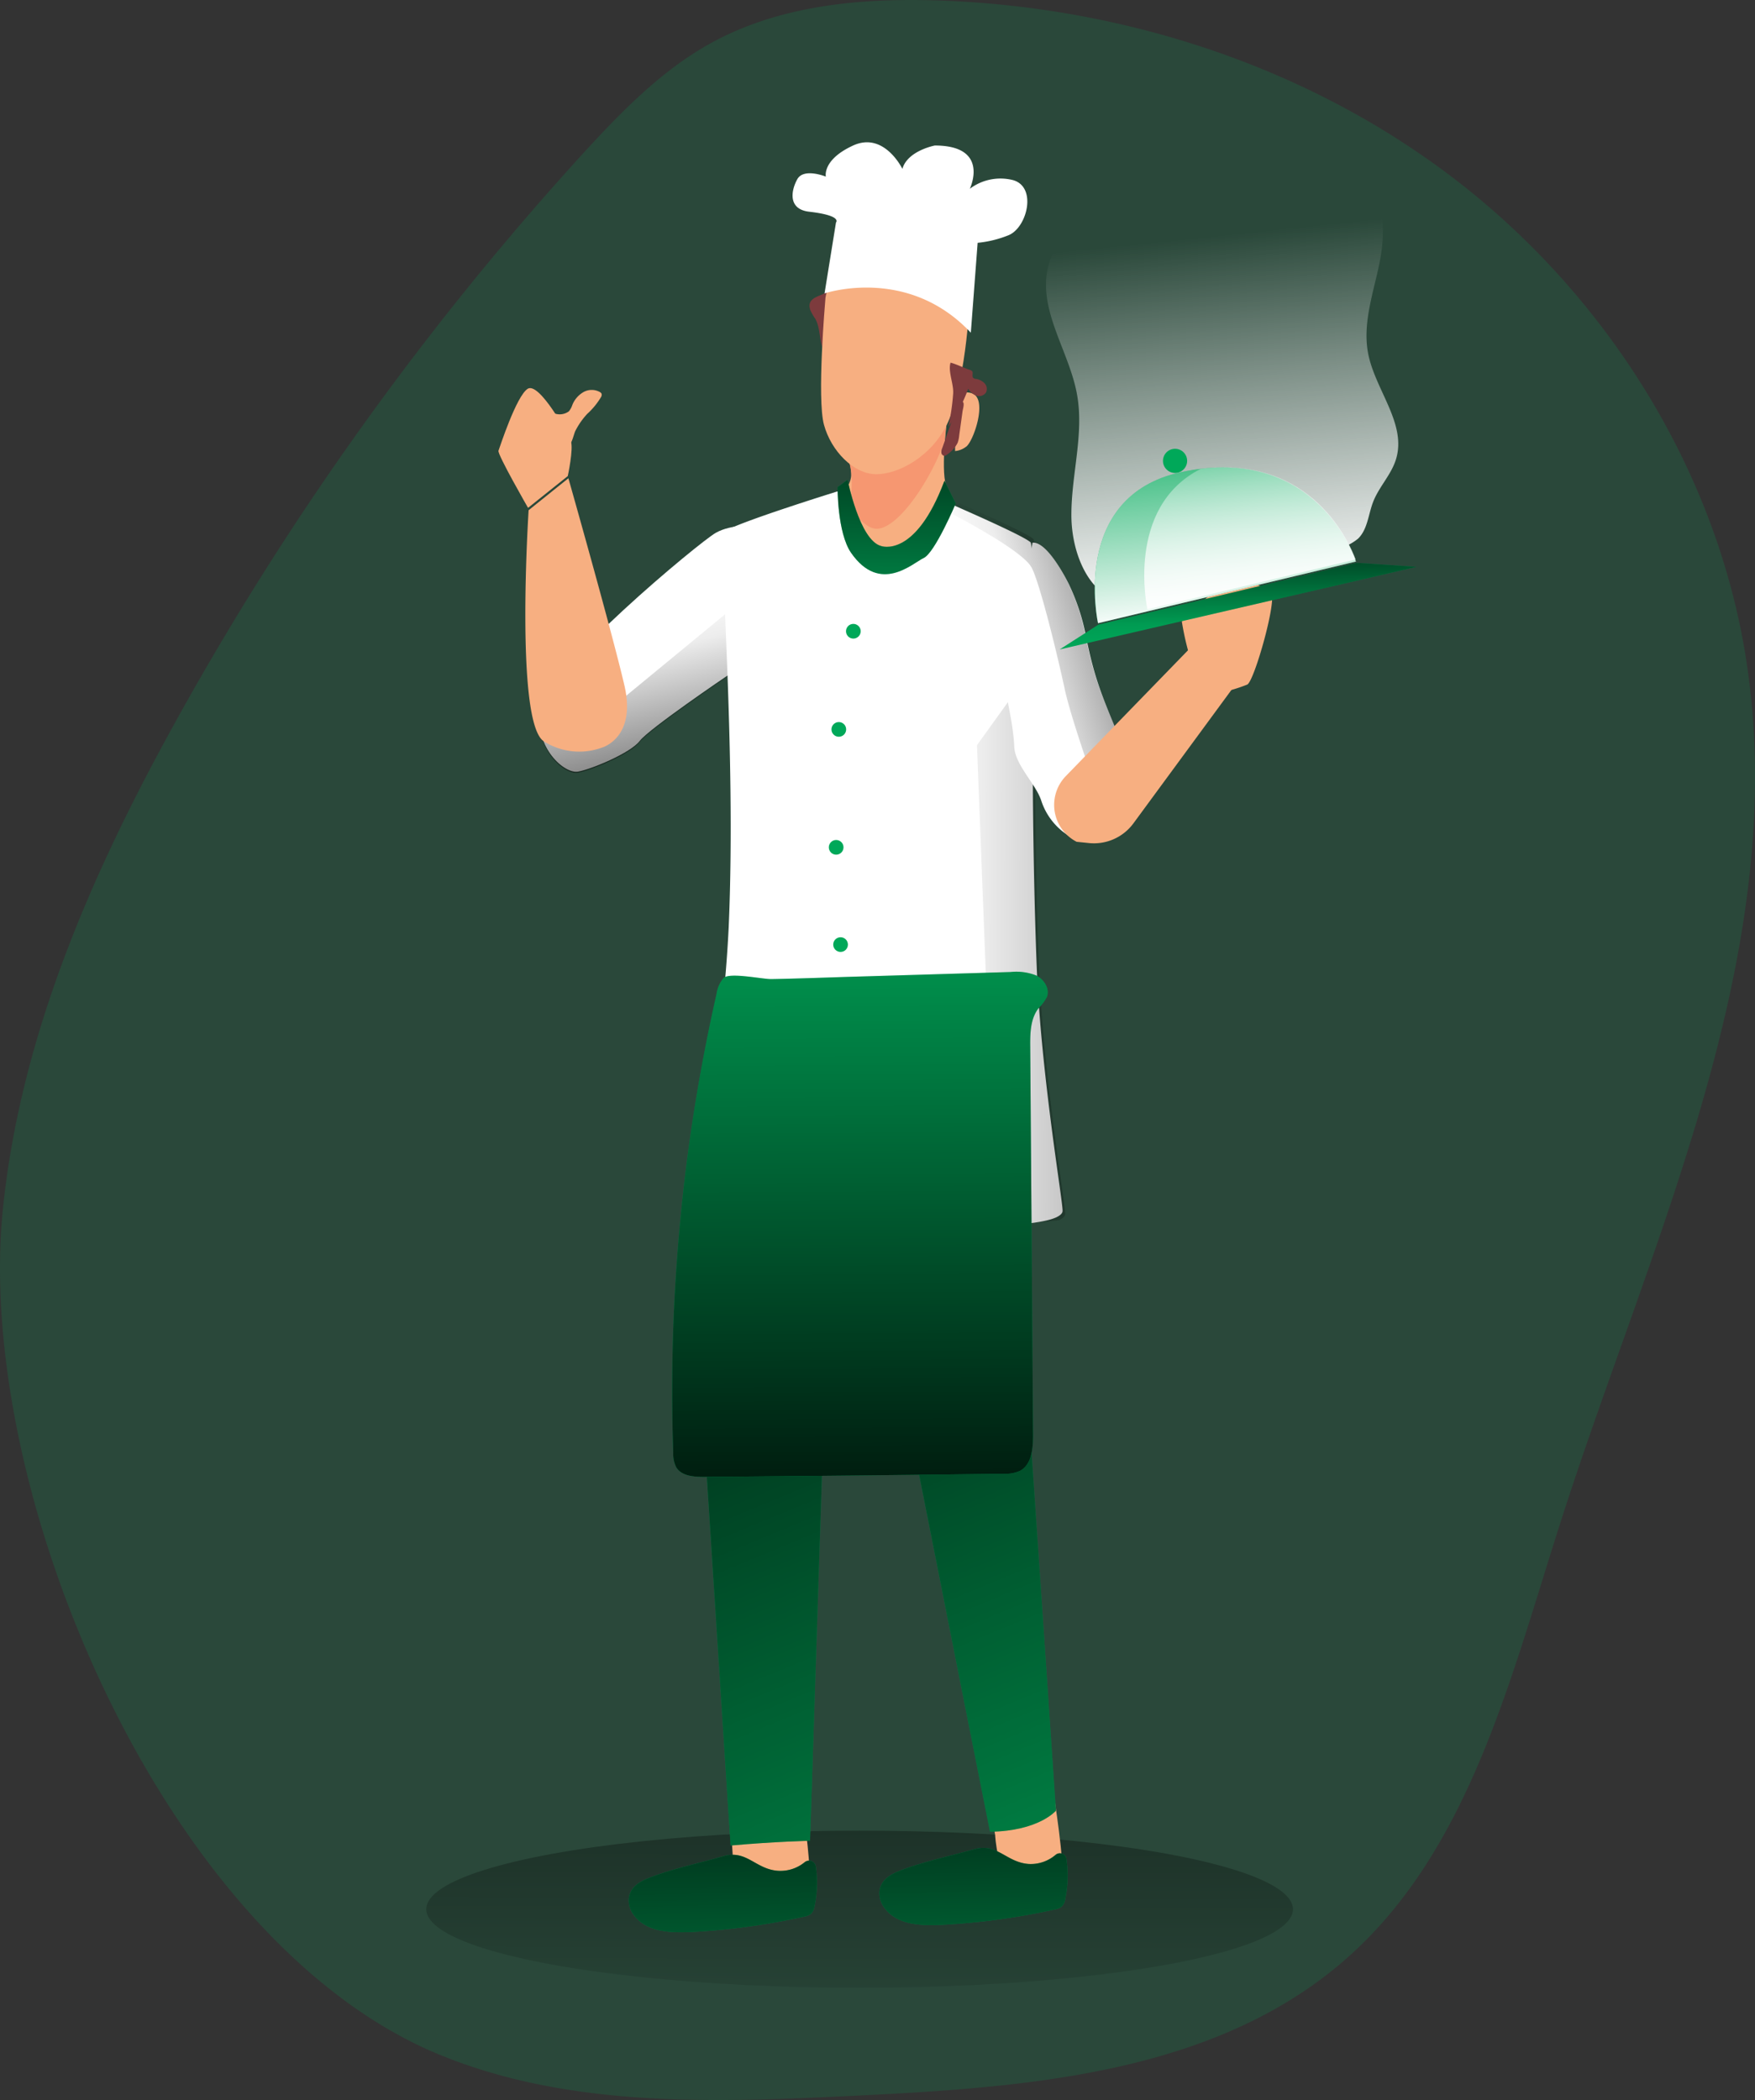 <svg xmlns="http://www.w3.org/2000/svg" xmlns:xlink="http://www.w3.org/1999/xlink" width="300" height="358.923" viewBox="0 0 300 358.923">
  <rect x="0" y="0" width="300" height="358.923" fill="#333333" stroke="none"/>
  <defs>
    <linearGradient id="linear-gradient" x1="0.475" y1="0.169" x2="0.541" y2="0.973" gradientUnits="objectBoundingBox">
      <stop offset="0.02" stop-color="#fff" stop-opacity="0"/>
      <stop offset="0.39" stop-color="#fff" stop-opacity="0.388"/>
      <stop offset="1" stop-color="#fff"/>
    </linearGradient>
    <linearGradient id="linear-gradient-2" x1="0.551" y1="-3.306" x2="0.48" y2="2.002" gradientUnits="objectBoundingBox">
      <stop offset="0.01"/>
      <stop offset="0.83" stop-opacity="0.071"/>
      <stop offset="1" stop-opacity="0"/>
    </linearGradient>
    <linearGradient id="linear-gradient-3" x1="0.345" y1="-0.221" x2="0.696" y2="1.713" xlink:href="#linear-gradient-2"/>
    <linearGradient id="linear-gradient-4" x1="0.885" y1="1.732" x2="0.398" y2="0.014" xlink:href="#linear-gradient-2"/>
    <linearGradient id="linear-gradient-5" x1="6.003" y1="0.55" x2="-1.173" y2="0.487" xlink:href="#linear-gradient-2"/>
    <linearGradient id="linear-gradient-6" x1="1.711" y1="-0.078" x2="0.187" y2="0.619" xlink:href="#linear-gradient-2"/>
    <linearGradient id="linear-gradient-7" x1="0.529" y1="-1.269" x2="0.463" y2="2.001" xlink:href="#linear-gradient-2"/>
    <linearGradient id="linear-gradient-8" x1="0.406" y1="-0.629" x2="0.537" y2="0.97" xlink:href="#linear-gradient-2"/>
    <linearGradient id="linear-gradient-9" x1="0.336" y1="-0.281" x2="0.534" y2="0.984" xlink:href="#linear-gradient"/>
    <linearGradient id="linear-gradient-10" x1="0.303" y1="-0.333" x2="0.541" y2="1.016" xlink:href="#linear-gradient"/>
    <linearGradient id="linear-gradient-11" x1="0.384" y1="-2.2" x2="0.688" y2="4.746" xlink:href="#linear-gradient-2"/>
    <linearGradient id="linear-gradient-12" x1="0.381" y1="-2.3" x2="0.684" y2="4.672" xlink:href="#linear-gradient-2"/>
    <linearGradient id="linear-gradient-13" x1="0.503" y1="1.278" x2="0.497" y2="-0.407" xlink:href="#linear-gradient-2"/>
  </defs>
  <g id="chef" transform="translate(0.002 -0.003)">
    <path id="Path_2302" data-name="Path 2302" d="M134.968,353.846c22.307,9.005,47.108,7.975,71.1,6.8,29.881-1.453,62.234-3.936,84.49-24.337,20.144-18.464,27.1-47.181,35.527-73.486,15.528-48.582,39.721-97.617,31.715-148.054C352.643,82.643,334.1,53.38,308.832,33.7s-57.021-30-88.766-31.127c-13.5-.474-27.5.783-39.37,7.388C172.37,14.6,165.57,21.6,159.058,28.692a511.523,511.523,0,0,0-68.818,95.6C75.557,150.585,62.976,178.9,59.885,209,54.867,257.517,87.612,334.794,134.968,353.846Z" transform="translate(-59.38 -2.48)" fill="#00a859" opacity="0.18"/>
    <path id="Path_2303" data-name="Path 2303" d="M236.495,90.093c0-6.9,2.2-13.8.952-20.58-1.337-7.322-6.583-14.179-4.993-21.481,1.013-4.537,4.466-8.1,7.8-11.3l6.411-6.259a8.273,8.273,0,0,1,2.451-1.874,8.416,8.416,0,0,1,3.14-.466q9.986-.182,19.962.2c5.51.2,11.718.891,15.121,5.226,3.038,3.93,2.724,9.5,1.651,14.371s-2.724,9.834-1.752,14.726c1.236,6.208,6.614,11.961,4.74,18.007-.81,2.643-2.917,4.709-3.909,7.292-.82,2.127-.932,4.649-2.552,6.249a8.74,8.74,0,0,1-4.051,1.864c-10.634,2.816-21.268,6.36-31.943,8.892C240.738,107.057,236.464,97.932,236.495,90.093Z" transform="translate(-53.354 -2.153)" fill="url(#linear-gradient)"/>
    <ellipse id="Ellipse_389" data-name="Ellipse 389" cx="74.075" cy="13.43" rx="74.075" ry="13.43" transform="translate(72.866 312.887)" fill="url(#linear-gradient-2)"/>
    <path id="Path_2304" data-name="Path 2304" d="M192.955,302.59s1.6,10.482.739,11.677-5.894.79-8.994.111-3.849-4.7-3.849-4.7l-.213-3.3Z" transform="translate(-55.597 7.482)" fill="#f7af81"/>
    <path id="Path_2305" data-name="Path 2305" d="M234.352,299s2.026,12.822,1.337,13.936-5.439.942-8.2.608-3.119-7.343-3.119-7.343l-.466-2.866Z" transform="translate(-54.262 7.436)" fill="#f7af81"/>
    <path id="Path_2306" data-name="Path 2306" d="M193.762,54.821a8.22,8.22,0,0,0,.851,1.509c1.063,1.874.547,4.426,1.863,6.137.324-1.377,3.038-11.06,1.752-11.688-.3-.152-1.9,1.185-2.279,1.357C194.795,52.634,193.184,53.029,193.762,54.821Z" transform="translate(-55.263 -1.863)" fill="#7d3b3d"/>
    <path id="Path_2307" data-name="Path 2307" d="M228.138,175.455l2.633,53.738,5.064,74.46s-2.907,3.484-11.272,3.6l-15.05-75.777-7.089-38.486-6.077,37.564L193.8,308.8s-5.9.122-13.581.81l-4.973-77.154,4.922-59.754Z" transform="translate(-55.334 5.821)" fill="#00a859"/>
    <path id="Path_2308" data-name="Path 2308" d="M228.138,175.455l2.633,53.738,5.064,74.46s-2.907,3.484-11.272,3.6l-15.05-75.777-7.089-38.486-6.077,37.564L193.8,308.8s-5.9.122-13.581.81l-4.973-77.154,4.922-59.754Z" transform="translate(-55.334 5.821)" fill="url(#linear-gradient-3)"/>
    <path id="Path_2309" data-name="Path 2309" d="M185.6,89.5l-4.608,25.472h0c-.415.273-13.622,9.237-15.192,11.3s-8.264,4.841-10.553,5.246-7.383-3.95-6.563-10.594S176.026,92.265,178.8,90.7,185.6,89.5,185.6,89.5Z" transform="translate(-56.446 0.369)" fill="#fff"/>
    <path id="Path_2310" data-name="Path 2310" d="M182.62,102.46l-1.631,12.346h0c-.415.273-13.622,9.237-15.192,11.3s-8.264,4.841-10.553,5.246-7.383-3.95-6.563-10.594l14.179-2.026Z" transform="translate(-56.466 0.713)" fill="url(#linear-gradient-4)"/>
    <path id="Path_2311" data-name="Path 2311" d="M237.006,206.212c0,.405-.4.76-1.013,1.063-4.345,2.086-21.522,1.691-32.126.618-1.013-.1-1.317-14.7-1.317-14.7s-3.727,14.068-4.578,13.9c-9.176-1.742-24.844-3.545-24.844-3.545a237.294,237.294,0,0,0,6.806-45.839c1.347-30.961-1.823-66.743-.82-67.553,1.813-1.458,19.354-6.907,19.354-6.907l18.23,1.58,2.238,1.013c3.849,1.7,11.424,5.064,12.579,6.077.061,0,.1.223.142.517.122.912.182,2.967.213,5.915.071,6.887,0,18.625.061,32.044v4.314c.081,9.642.273,19.962.658,29.847C233.32,182.989,237.108,204.825,237.006,206.212Z" transform="translate(-55.372 0.757)" fill="#fff"/>
    <path id="Path_2312" data-name="Path 2312" d="M236.39,205.791c0,.405-.395.76-1.013,1.063a137.727,137.727,0,0,1-13.774,1.013l2.37-13.308-2.664-68.869,6.806-9.459,3.16,13.754c0,10.847.223,22.8.679,34.161C232.7,182.567,236.492,204.4,236.39,205.791Z" transform="translate(-54.309 1.676)" fill="url(#linear-gradient-5)"/>
    <path id="Path_2313" data-name="Path 2313" d="M246.1,140.914c-1.712,2.532-5.388,3.221-8.2,2.026a11.14,11.14,0,0,1-5.834-6.725,9.772,9.772,0,0,0-.81-1.681c-1.408-2.41-3.666-4.953-3.768-7.414-.273-5.844-2.441-11.677-2.451-17.531,0-4.507,3.038-9.368,4.669-14a19.563,19.563,0,0,0,.9-3.342,1.387,1.387,0,0,1,.354,0c2.228.284,4.963,5.3,5.8,6.958a36.932,36.932,0,0,1,3.038,9.3c1.3,6.472,2.532,9.561,5.064,15.637.9,2.127,1.205,7.829,1.823,10.057A8.1,8.1,0,0,1,246.1,140.914Z" transform="translate(-54.113 0.514)" fill="#fff"/>
    <path id="Path_2314" data-name="Path 2314" d="M245.03,124.256l-4.811,6.077s-3.1-8.882-3.97-13.1c-.79-3.727-3.312-14.392-4.963-18.959a13.561,13.561,0,0,0-.587-1.448,5.062,5.062,0,0,0-.881-1.134c-3.3-3.312-13.318-8.4-13.318-8.4l1.853-1.519c3.849,1.7,11.424,5.064,12.579,6.077.061,0,.1.223.142.517,2.228.284,4.963,5.3,5.8,6.958a36.937,36.937,0,0,1,3.038,9.3C241.212,115.09,242.448,118.179,245.03,124.256Z" transform="translate(-54.313 0.261)" fill="url(#linear-gradient-6)"/>
    <path id="Path_2315" data-name="Path 2315" d="M216.911,71.662s-1.165,8.487-.233,11.627S213.3,95.837,206.9,96.455s-7.373-10.29-7.495-11.566,1.752-2.1.82-5.236S215.929,67.884,216.911,71.662Z" transform="translate(-54.972 -0.313)" fill="#f7af81"/>
    <path id="Path_2316" data-name="Path 2316" d="M200.223,79.612a16.9,16.9,0,0,1-.263,7.768c1.691,1.286,3.251,3.494,5.064,3.322,3.828-.344,9.3-8.9,11.333-14.878a1.405,1.405,0,0,1,.1-.334c.182-2.147.405-3.828.405-3.828C215.922,67.884,199.3,76.473,200.223,79.612Z" transform="translate(-54.96 -0.336)" fill="#f69771"/>
    <path id="Path_2317" data-name="Path 2317" d="M241.79,131.48" transform="translate(-53.84 1.437)" fill="none" stroke="#000" stroke-miterlimit="10" stroke-width="0.55"/>
    <path id="Path_2318" data-name="Path 2318" d="M196.089,53.375s-1.448,16.681-.213,21.177,5.064,8.4,8.9,8.437,9.662-3.109,12.285-8.862,4.051-19.851,3.433-21.785-4.436-8.042-14.7-7.211C198.743,45.7,196.119,50.813,196.089,53.375Z" transform="translate(-55.026 -1.936)" fill="#f7af81"/>
    <path id="Path_2319" data-name="Path 2319" d="M217.79,62.688s.294-3.9,2.967-2.846.111,8.366-1.114,9.115a3.615,3.615,0,0,1-1.853.719" transform="translate(-54.53 7.417)" fill="#f7af81"/>
    <path id="Path_2320" data-name="Path 2320" d="M159.515,127.651s5.945-1.61,3.869-10.594S153.8,81.61,153.8,81.61l-6.8,5.459s-2.36,36.329,2.6,39.5A11.3,11.3,0,0,0,159.515,127.651Z" transform="translate(-56.64 0.135)" fill="#f7af81"/>
    <path id="Path_2321" data-name="Path 2321" d="M153.86,81.83s1.013-4.7.527-5.955-5.449-10.26-7.4-8.953-4.75,9.986-4.973,10.573,5.054,9.763,5.054,9.763Z" transform="translate(-56.806 -0.457)" fill="#f7af81"/>
    <path id="Path_2322" data-name="Path 2322" d="M247.5,139.885l16.883-22.98-.5-13.855-28.054,28.885a7.09,7.09,0,0,0,1.934,11.141l2.086.213a8.365,8.365,0,0,0,7.646-3.4Z" transform="translate(-53.726 0.802)" fill="#f7af81"/>
    <path id="Path_2323" data-name="Path 2323" d="M261.833,117.871a27.238,27.238,0,0,0,4.618-1.388c1.236-.658,5.165-14.685,4.051-15.617s-5.732-3.565-7.019-2.714-8.224,7.515-8.224,7.515S257.225,119.269,261.833,117.871Z" transform="translate(-53.241 0.521)" fill="#f7af81"/>
    <path id="Path_2324" data-name="Path 2324" d="M198.16,83.266,199.872,82s2.026,10.28,5.692,11.313c0,0,5.844,2.289,10.867-11.141l1.924,3.879s-3.555,8.426-5.469,9.318-7.454,6.259-12.427-.891C198.1,91.044,198.16,83.266,198.16,83.266Z" transform="translate(-54.986 0.002)" fill="#00a859"/>
    <path id="Path_2325" data-name="Path 2325" d="M198.16,83.266,199.872,82s2.026,10.28,5.692,11.313c0,0,5.844,2.289,10.867-11.141l1.924,3.879s-3.555,8.426-5.469,9.318-7.454,6.259-12.427-.891C198.1,91.044,198.16,83.266,198.16,83.266Z" transform="translate(-54.986 0.002)" fill="url(#linear-gradient-7)"/>
    <path id="Path_2326" data-name="Path 2326" d="M156.891,71.272a12.6,12.6,0,0,0,2.421-2.937.739.739,0,0,0,.081-.557.648.648,0,0,0-.273-.273,2.866,2.866,0,0,0-2.826,0,4.446,4.446,0,0,0-1.9,2.2,3.393,3.393,0,0,1-.587,1.084,2.654,2.654,0,0,1-2.36.395.952.952,0,0,0-.608,0c-.314.162-.355.587-.324.942.091,1.1,1.489,4.861,3.109,4.578.668-.122,1.013-2.026,1.286-2.562a12.772,12.772,0,0,1,1.985-2.866Z" transform="translate(-56.563 -0.485)" fill="#f7af81"/>
    <path id="Path_2327" data-name="Path 2327" d="M195.979,52.326s14.179-4.821,25.006,6.715l1.165-15.364a18.919,18.919,0,0,0,5.175-1.256c3.251-1.185,5.064-8.274.881-9.459a8.71,8.71,0,0,0-7.393,1.479s3.555-7.393-5.986-7.393c0,0-4.659.881-5.54,3.99,0,0-3.109-6.431-8.426-3.99s-4.659,5.317-4.659,5.317-3.778-1.55-4.882.446-1.59,5.135,2.026,5.55c5.763.658,4.588,1.843,4.588,1.843Z" transform="translate(-55.034 -2.173)" fill="#fff"/>
    <path id="Path_2328" data-name="Path 2328" d="M216.65,66.238a26.677,26.677,0,0,0,3.393-6.482,2.725,2.725,0,0,0,1.408,1.185,1.418,1.418,0,0,0,1.641-.557,1.4,1.4,0,0,0-.263-1.57,2.552,2.552,0,0,0-1.489-.739.79.79,0,0,1-.435-.172c-.263-.284,0-.78-.152-1.1a.871.871,0,0,0-.476-.284c-.922-.3-2.36-1.013-3.251-1.215-.466,1.489.557,3.646.446,5.277A39.5,39.5,0,0,1,216.65,66.238Z" transform="translate(-54.541 6.688)" fill="#7d3b3d"/>
    <path id="Path_2329" data-name="Path 2329" d="M218.569,74.843a5.066,5.066,0,0,1-.273,1.276,5.236,5.236,0,0,1-1.833,2.026.881.881,0,0,1-.375.192.577.577,0,0,1-.567-.506,1.549,1.549,0,0,1,.142-.82l1.965-5.57a7.856,7.856,0,0,0,.365-1.266,1.915,1.915,0,0,1,.142-.587c.142-.273.638-.668,1.013-.486s.061,1.215,0,1.56Z" transform="translate(-54.603 -0.427)" fill="#7d3b3d"/>
    <path id="Path_2330" data-name="Path 2330" d="M175.02,108.1l60.97-14.118L225.811,93.3l-44.147,10.543Z" transform="translate(6.117 2.905)" fill="#00a859"/>
    <path id="Path_2331" data-name="Path 2331" d="M175.02,108.1l60.97-14.118L225.811,93.3l-44.147,10.543Z" transform="translate(6.117 2.905)" fill="url(#linear-gradient-8)"/>
    <path id="Path_2332" data-name="Path 2332" d="M241.007,106.536s-4.841-21.684,14.179-25.816c23.507-5.064,29.887,15.273,29.887,15.273Z" transform="translate(-53.313 -0.018)" fill="#00a859"/>
    <path id="Path_2333" data-name="Path 2333" d="M285.114,95.993l-44.107,10.543s-4.841-21.684,14.179-25.816c1.124-.243,2.208-.425,3.251-.557,19.243-2.451,25.634,13.035,26.525,15.5Z" transform="translate(-53.313 -0.018)" fill="url(#linear-gradient-9)"/>
    <path id="Path_2334" data-name="Path 2334" d="M284.886,95.659,249.3,104.166s-3.869-17.43,9.115-24C277.564,77.712,283.995,93.167,284.886,95.659Z" transform="translate(-53.164 -0.028)" fill="url(#linear-gradient-10)"/>
    <circle id="Ellipse_390" data-name="Ellipse 390" cx="2.066" cy="2.066" r="2.066" transform="translate(198.796 76.706)" fill="#00a859"/>
    <path id="Path_2335" data-name="Path 2335" d="M167.1,313.329c-1.762.668-3.626,1.7-3.626,3.96a4.051,4.051,0,0,0,.871,2.461c2.157,2.9,6.148,3.038,9.652,2.9a117.474,117.474,0,0,0,19.435-2.633,2.653,2.653,0,0,0,1.205-.5,2.451,2.451,0,0,0,.608-1.357,19.568,19.568,0,0,0,.2-6.695,1.175,1.175,0,0,0-1.894-.76,6.553,6.553,0,0,1-4.527,1.479c-3.9-.253-5.388-3.666-9.368-2.5C175.512,310.888,171.1,311.79,167.1,313.329Z" transform="translate(-55.995 7.569)" fill="#00a859"/>
    <path id="Path_2336" data-name="Path 2336" d="M208.6,312.128c-1.762.668-3.626,1.7-3.636,3.95a4.153,4.153,0,0,0,.881,2.471c2.147,2.9,6.148,3.038,9.652,2.886a117.474,117.474,0,0,0,19.435-2.633,2.552,2.552,0,0,0,1.205-.5,2.39,2.39,0,0,0,.608-1.357,19.709,19.709,0,0,0,.192-6.765,1.134,1.134,0,0,0-1.833-.729,6.542,6.542,0,0,1-4.578,1.58c-3.9-.263-5.4-3.666-9.368-2.512C217.012,309.688,212.637,310.589,208.6,312.128Z" transform="translate(-54.645 7.555)" fill="#00a859"/>
    <path id="Path_2337" data-name="Path 2337" d="M167.1,313.329c-1.762.668-3.626,1.7-3.626,3.96a4.051,4.051,0,0,0,.871,2.461c2.157,2.9,6.148,3.038,9.652,2.9a117.474,117.474,0,0,0,19.435-2.633,2.653,2.653,0,0,0,1.205-.5,2.451,2.451,0,0,0,.608-1.357,19.568,19.568,0,0,0,.2-6.695,1.175,1.175,0,0,0-1.894-.76,6.553,6.553,0,0,1-4.527,1.479c-3.9-.253-5.388-3.666-9.368-2.5C175.512,310.888,171.1,311.79,167.1,313.329Z" transform="translate(-55.995 7.569)" fill="url(#linear-gradient-11)"/>
    <path id="Path_2338" data-name="Path 2338" d="M208.6,312.128c-1.762.668-3.626,1.7-3.636,3.95a4.153,4.153,0,0,0,.881,2.471c2.147,2.9,6.148,3.038,9.652,2.886a117.474,117.474,0,0,0,19.435-2.633,2.552,2.552,0,0,0,1.205-.5,2.39,2.39,0,0,0,.608-1.357,19.709,19.709,0,0,0,.192-6.765,1.134,1.134,0,0,0-1.833-.729,6.542,6.542,0,0,1-4.578,1.58c-3.9-.263-5.4-3.666-9.368-2.512C217.012,309.688,212.637,310.589,208.6,312.128Z" transform="translate(-54.645 7.555)" fill="url(#linear-gradient-12)"/>
    <circle id="Ellipse_391" data-name="Ellipse 391" cx="1.256" cy="1.256" r="1.256" transform="translate(144.613 106.635)" fill="#00a859"/>
    <circle id="Ellipse_392" data-name="Ellipse 392" cx="1.256" cy="1.256" r="1.256" transform="translate(142.129 123.412)" fill="#00a859"/>
    <circle id="Ellipse_393" data-name="Ellipse 393" cx="1.256" cy="1.256" r="1.256" transform="translate(141.676 143.568)" fill="#00a859"/>
    <circle id="Ellipse_394" data-name="Ellipse 394" cx="1.256" cy="1.256" r="1.256" transform="translate(142.428 160.19)" fill="#00a859"/>
    <circle id="Ellipse_395" data-name="Ellipse 395" cx="1.256" cy="1.256" r="1.256" transform="translate(142.727 185.015)" fill="#00a859"/>
    <path id="Path_2339" data-name="Path 2339" d="M228.21,162.831a9.236,9.236,0,0,1,4.406.6c1.347.679,2.35,2.289,1.8,3.687a8.164,8.164,0,0,1-1.438,1.924c-1.377,1.793-1.428,4.233-1.408,6.5l.486,66.469c0,2.269-.223,4.993-2.228,6.077a6.159,6.159,0,0,1-2.876.5q-25.573.324-51.136.537c-1.772,0-3.869-.142-4.77-1.671a5.065,5.065,0,0,1-.5-2.421,307.663,307.663,0,0,1,7.4-78.45,5.307,5.307,0,0,1,1.205-2.724c1.013-1.013,6.664.213,8.183.182,4.608-.081,9.206-.263,13.8-.4Z" transform="translate(-55.466 3.301)" fill="#00a859"/>
    <path id="Path_2340" data-name="Path 2340" d="M228.21,162.831a9.236,9.236,0,0,1,4.406.6c1.347.679,2.35,2.289,1.8,3.687a8.164,8.164,0,0,1-1.438,1.924c-1.377,1.793-1.428,4.233-1.408,6.5l.486,66.469c0,2.269-.223,4.993-2.228,6.077a6.159,6.159,0,0,1-2.876.5q-25.573.324-51.136.537c-1.772,0-3.869-.142-4.77-1.671a5.065,5.065,0,0,1-.5-2.421,307.663,307.663,0,0,1,7.4-78.45,5.307,5.307,0,0,1,1.205-2.724c1.013-1.013,6.664.213,8.183.182,4.608-.081,9.206-.263,13.8-.4Z" transform="translate(-55.466 3.301)" fill="url(#linear-gradient-13)"/>
  </g>
</svg>
